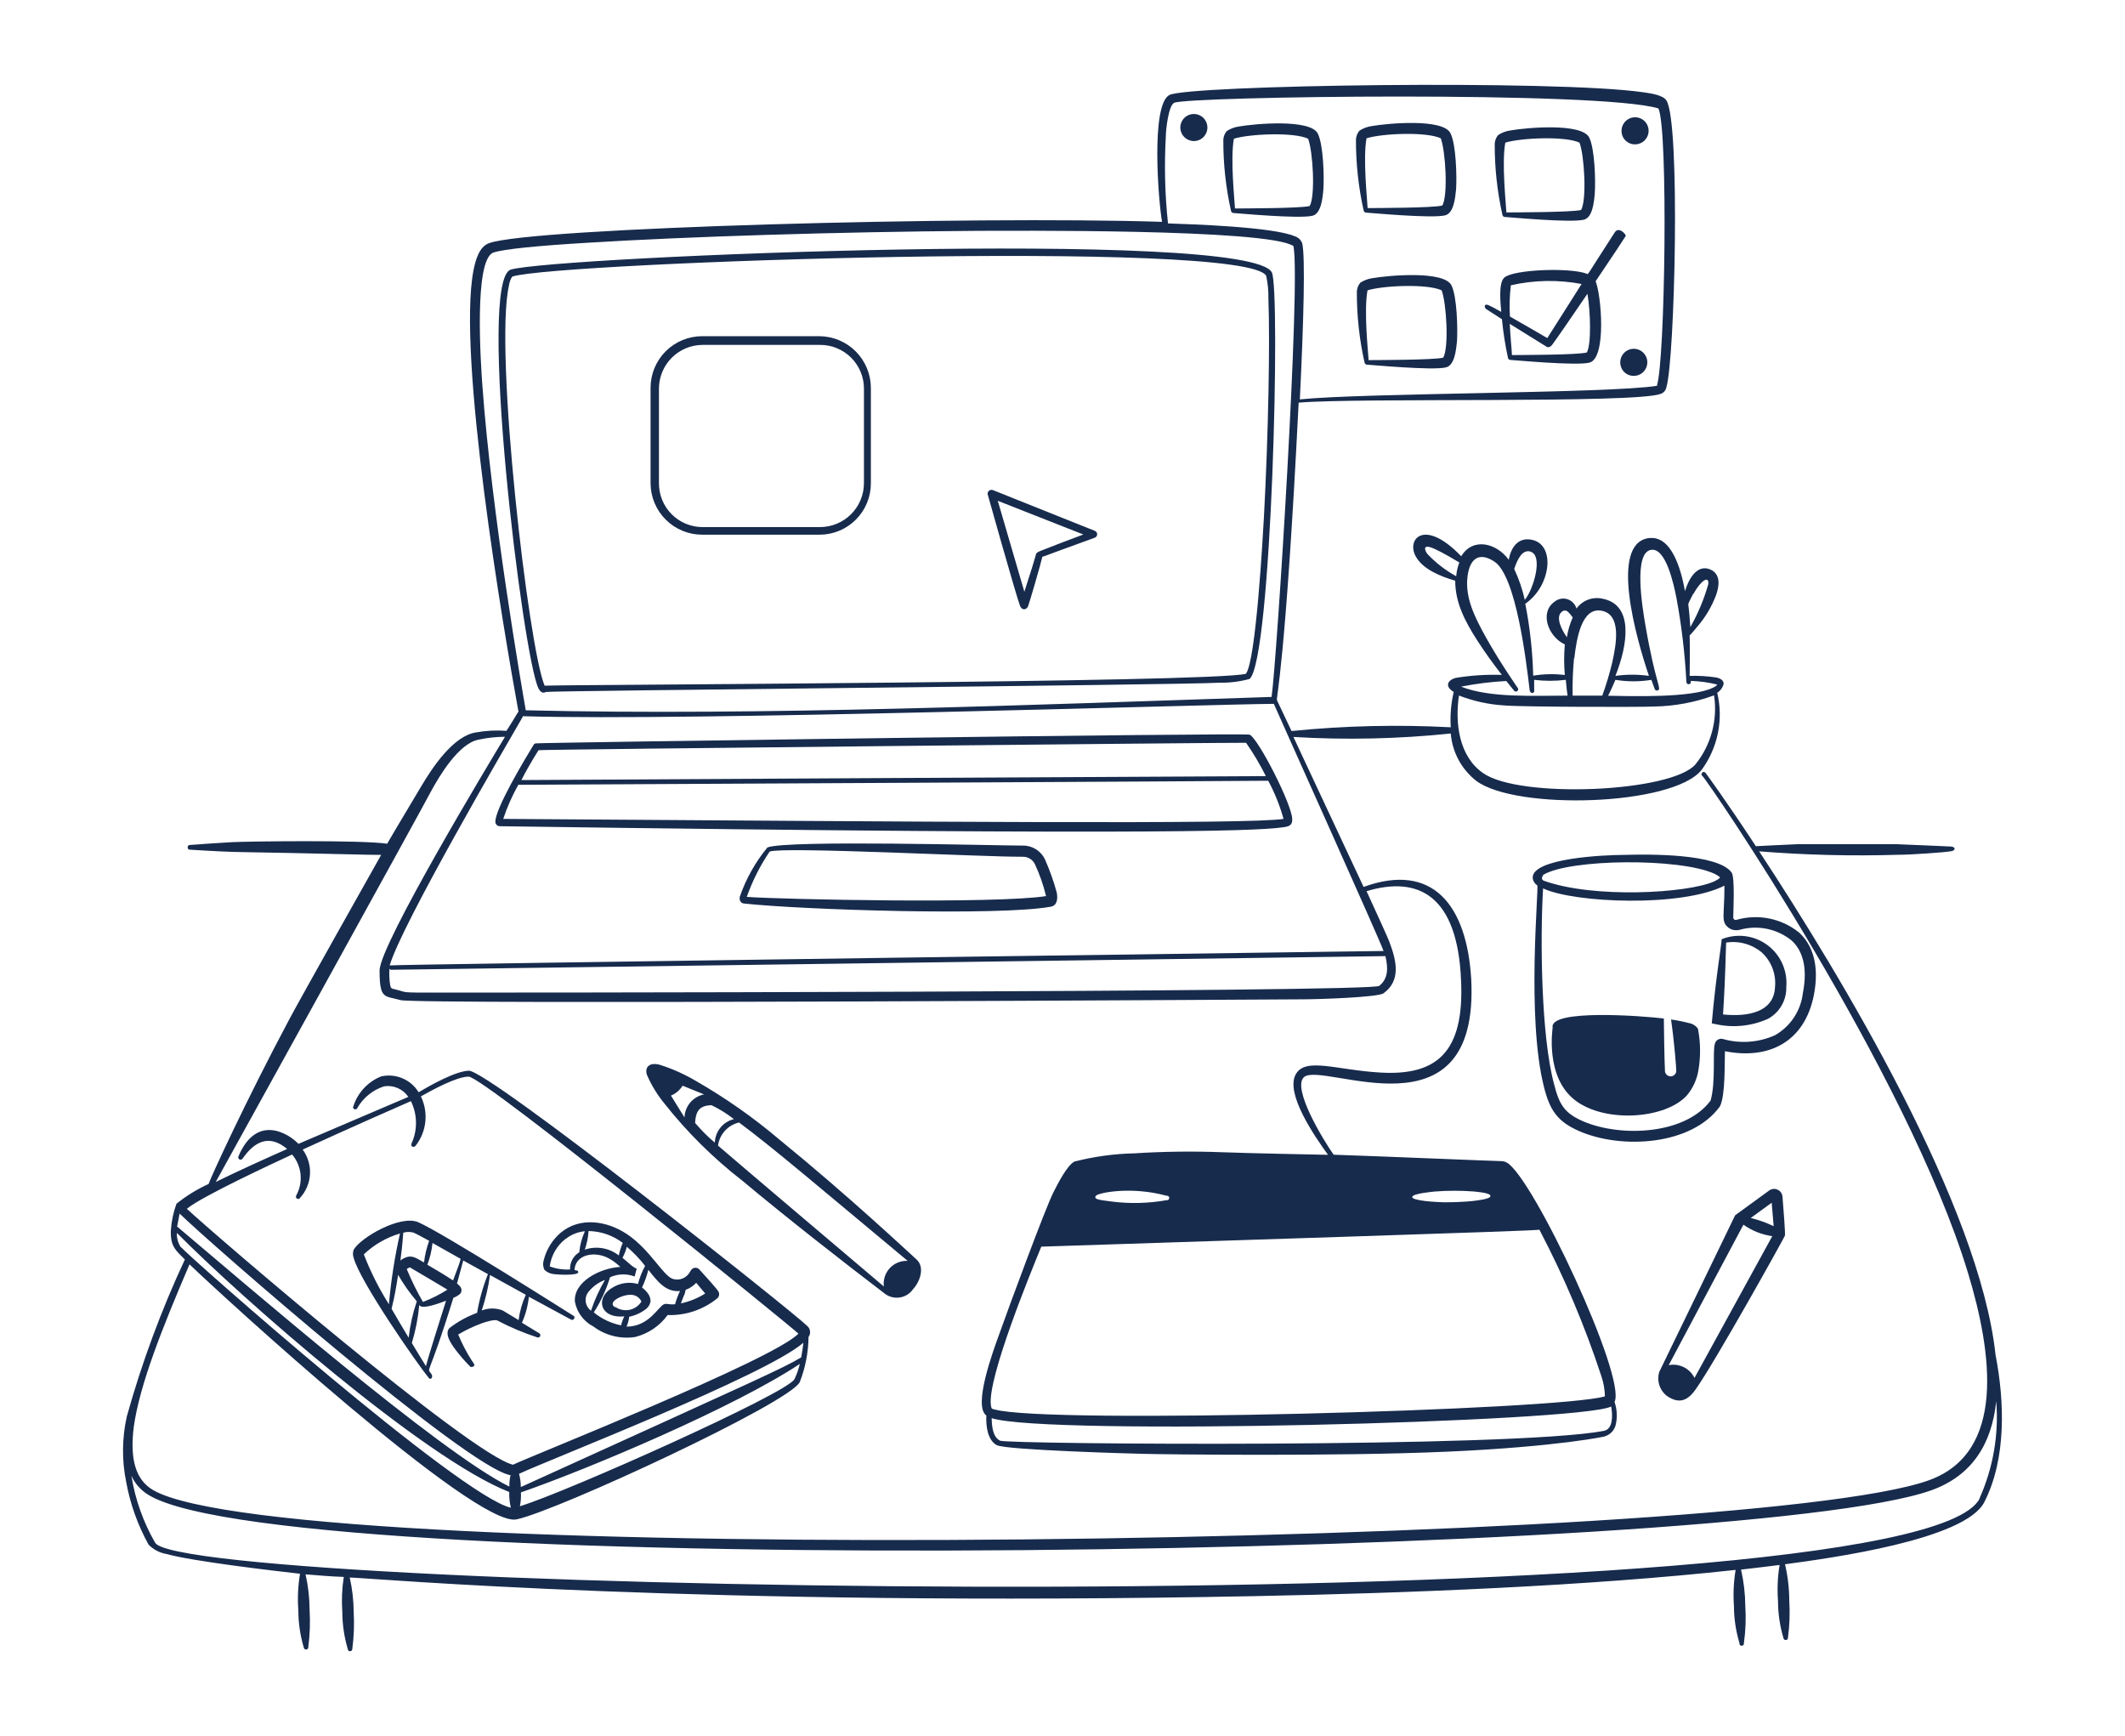 <svg width="273" height="223" viewBox="0 0 273 223" fill="none" xmlns="http://www.w3.org/2000/svg">
<rect width="273" height="223" fill="white"/>
<path d="M71.169 163.66C71.652 163.736 74.293 163.863 74.293 163.406C74.293 163.139 73.811 163.152 73.811 163.152C73.874 161.12 76.452 160.612 78.293 161.679C78.8 161.971 79.269 162.325 79.689 162.733C77.087 162.873 73.633 164.65 73.861 167.228C73.993 167.9 74.275 168.534 74.686 169.081C75.097 169.629 75.627 170.076 76.236 170.389C76.997 170.959 77.864 171.371 78.786 171.603C79.708 171.834 80.667 171.879 81.607 171.735C83.281 171.309 84.753 170.312 85.772 168.917C88.073 168.99 90.325 168.238 92.12 166.796C92.196 166.736 92.259 166.661 92.305 166.576C92.351 166.491 92.379 166.397 92.387 166.301C92.387 165.856 92.387 165.882 89.848 163.063C89.776 162.983 89.686 162.921 89.585 162.883C89.484 162.845 89.376 162.831 89.269 162.844C89.162 162.856 89.059 162.894 88.97 162.954C88.881 163.015 88.807 163.095 88.756 163.19C88.712 163.245 88.674 163.305 88.641 163.368C88.44 163.746 88.114 164.044 87.718 164.211C87.323 164.377 86.882 164.402 86.47 164.282C85.2 163.914 83.562 160.549 80.578 158.543C77.975 156.79 74.484 156.27 72.02 158.352C70.96 159.262 70.206 160.477 69.862 161.831C69.725 162.249 69.752 162.703 69.938 163.101C70.271 163.424 70.707 163.622 71.169 163.66ZM75.944 168.371C75.596 168.122 75.354 167.751 75.267 167.332C75.18 166.913 75.254 166.477 75.474 166.11C76.037 165.332 76.82 164.74 77.721 164.409C76.994 165.642 76.398 166.949 75.944 168.307V168.371ZM87.905 166.364C88.21 165.45 87.905 165.768 88.413 165.539C88.798 165.347 89.146 165.089 89.441 164.777L90.597 166.149C89.64 166.755 88.582 167.185 87.473 167.418C87.6 167.088 87.803 166.58 87.905 166.301V166.364ZM83.308 163.126C84.515 164.637 85.518 165.983 87.359 165.831C87.096 166.378 86.884 166.947 86.724 167.533C85.797 167.596 85.67 167.38 85.302 167.533C84.578 167.812 83.385 170.415 80.49 170.402C80.67 170 80.785 169.571 80.832 169.132C81.651 168.967 82.418 168.605 83.067 168.079C83.345 167.838 83.526 167.504 83.575 167.139C83.575 166.694 83.423 166.123 82.483 165.374C82.833 164.632 83.109 163.858 83.308 163.063V163.126ZM79.042 167.926C77.925 167.329 79.829 166.275 81.061 166.314C81.344 166.316 81.621 166.398 81.859 166.551C82.097 166.704 82.287 166.921 82.407 167.177C82.237 167.45 82.014 167.686 81.75 167.869C81.486 168.053 81.187 168.181 80.872 168.245C80.557 168.309 80.232 168.308 79.918 168.243C79.603 168.177 79.305 168.048 79.042 167.863V167.926ZM80.54 160.155C81.403 160.888 82.186 161.71 82.877 162.606C82.475 163.339 82.168 164.119 81.962 164.93C81.429 164.776 80.869 164.735 80.319 164.807C79.769 164.879 79.239 165.063 78.763 165.349C76.439 166.618 76.985 169.399 80.21 169.082C80.021 169.447 79.88 169.835 79.791 170.237C78.504 169.981 77.299 169.409 76.287 168.574C77.187 167.175 77.888 165.658 78.369 164.066C78.863 163.839 79.397 163.714 79.94 163.696C80.483 163.679 81.023 163.77 81.531 163.965L81.797 162.961L81.518 162.834C80.921 162.428 80.655 162.111 79.969 161.565C80.223 161.101 80.415 160.606 80.54 160.092V160.155ZM75.614 158.124C77.203 158.153 78.741 158.686 80.007 159.647C79.78 160.165 79.609 160.706 79.499 161.26C78.89 160.782 78.172 160.464 77.41 160.333C76.647 160.202 75.864 160.263 75.131 160.511C75.399 159.741 75.561 158.938 75.614 158.124ZM72.706 159.114C73.41 158.566 74.256 158.231 75.144 158.149C74.75 159.003 74.505 159.917 74.42 160.854C74.042 161.081 73.732 161.406 73.524 161.795C73.316 162.184 73.218 162.622 73.239 163.063C72.35 163.112 71.459 162.978 70.624 162.669C70.812 161.259 71.552 159.981 72.68 159.114H72.706ZM53.736 156.994C51.45 156.003 46.371 158.936 45.444 160.511C45.31 160.858 45.31 161.243 45.444 161.59C46.244 164.625 53.71 175.342 55.094 177.005C55.336 177.31 55.666 176.891 55.45 176.535C54.79 175.443 54.866 177.64 58.243 166.707C58.556 166.585 58.848 166.413 59.107 166.199C59.225 166.069 59.29 165.899 59.29 165.723C59.29 165.547 59.225 165.378 59.107 165.247C58.992 165.105 58.859 164.977 58.713 164.866L59.513 161.908L62.688 163.66C62.046 165.264 61.577 166.933 61.291 168.637C60.011 169.099 58.811 169.759 57.736 170.593C56.986 171.418 58.167 172.942 58.904 173.856C59.64 174.77 60.262 175.392 60.402 175.532C60.542 175.672 60.986 175.532 60.948 175.303C60.867 175.12 60.76 174.949 60.631 174.796C59.943 173.725 59.352 172.594 58.866 171.418C59.852 170.828 60.894 170.334 61.977 169.945C62.37 169.805 63.589 169.424 63.919 169.628C65.548 170.486 67.247 171.204 68.998 171.774C69.069 171.807 69.15 171.811 69.224 171.785C69.298 171.759 69.358 171.705 69.392 171.634C69.425 171.563 69.43 171.482 69.403 171.408C69.377 171.334 69.323 171.274 69.252 171.24L67.055 169.907C67.523 168.847 67.823 167.72 67.944 166.568L73.366 169.501C73.696 169.691 73.95 169.171 73.709 169.031C73.468 168.891 57.012 158.428 53.736 156.994ZM51.806 158.34C52.249 158.206 52.721 158.206 53.164 158.34C53.456 158.466 54.167 158.847 55.133 159.381C54.807 160.279 54.586 161.212 54.472 162.161C53.621 161.679 53.114 161.311 52.441 161.425C52.074 161.507 51.731 161.672 51.438 161.908C51.565 160.917 51.679 160.155 51.806 158.34ZM46.727 161.133C48.044 159.878 49.641 158.955 51.387 158.441C50.709 161.436 50.234 164.474 49.965 167.533C48.684 165.505 47.604 163.357 46.739 161.12L46.727 161.133ZM52.491 171.812C51.793 170.656 51.031 169.374 50.307 168.117C50.739 166.301 50.879 165.463 51.145 163.749C51.84 164.954 52.644 166.093 53.545 167.152C53.033 168.663 52.684 170.226 52.504 171.812H52.491ZM54.714 175.468C54.256 174.745 53.672 173.767 52.91 172.51C53.392 170.917 53.712 169.279 53.863 167.621C54.142 168.294 56.631 167.329 57.304 167.075C56.809 168.637 55.082 174.072 54.726 175.468H54.714ZM54.333 167.228C53.546 165.866 52.85 164.453 52.25 163L52.644 162.784C52.822 162.885 57.164 165.45 57.482 165.653C56.492 166.283 55.441 166.81 54.345 167.228H54.333ZM58.142 164.434C57.19 163.799 55.894 163.025 54.904 162.454C55.243 161.555 55.465 160.616 55.564 159.66L59.17 161.692C59.107 162.174 58.675 163.165 58.218 164.434H58.142ZM66.548 169.513L64.592 168.332C63.723 167.989 62.757 167.989 61.888 168.332C62.38 166.848 62.737 165.323 62.954 163.774L67.551 166.314C67.081 167.349 66.769 168.449 66.624 169.577L66.548 169.513Z" fill="#172B4D"/>
<path d="M256.369 174.034C254.312 154.886 236.586 125.441 225.997 109.353C231.91 109.826 237.844 109.974 243.773 109.797C245.462 109.797 249.881 109.493 250.731 109.327C251.227 109.226 251.303 108.756 250.554 108.731C249.804 108.705 244.471 108.451 243.748 108.439H230.834C228.854 108.515 225.755 108.693 225.578 108.693C221.768 102.89 219.115 99.258 219.089 99.246C219.06 99.216 219.025 99.193 218.986 99.178C218.947 99.163 218.906 99.157 218.864 99.159C218.823 99.162 218.782 99.173 218.745 99.192C218.709 99.212 218.676 99.239 218.651 99.272C218.625 99.304 218.607 99.342 218.597 99.383C218.588 99.423 218.587 99.465 218.594 99.506C218.602 99.547 218.619 99.585 218.643 99.619C218.667 99.653 218.698 99.682 218.734 99.703C219.318 100.173 244.979 137.668 252.826 163.495C255.937 173.742 257.779 186.605 247.747 190.16C223.927 198.667 37.362 201.435 19.725 191.43C17.275 190.046 16.703 187.163 17.186 183.278C17.935 177.881 20.843 170.58 24.347 162.403C28.296 166.212 61.056 196.293 66.363 195.163C71.671 194.033 101.523 180.167 102.754 177.513C103.47 175.67 103.848 173.713 103.872 171.736C104.022 171.529 104.092 171.275 104.069 171.02C104.045 170.765 103.93 170.528 103.745 170.352C101.777 168.396 62.732 137.44 60.218 137.529C58.465 137.605 55.291 139.408 53.78 140.297C53.29 139.495 52.561 138.868 51.695 138.503C50.829 138.139 49.871 138.055 48.955 138.265C48.092 138.614 47.319 139.154 46.694 139.844C46.069 140.535 45.609 141.358 45.349 142.252C45.363 142.321 45.401 142.382 45.455 142.427C45.509 142.471 45.577 142.495 45.647 142.495C45.717 142.495 45.785 142.471 45.84 142.427C45.894 142.382 45.931 142.321 45.946 142.252C46.709 140.961 47.92 139.994 49.349 139.535C49.943 139.444 50.55 139.523 51.101 139.763C51.652 140.004 52.123 140.396 52.459 140.894L38.34 146.925C37.59 146.154 36.654 145.59 35.623 145.287C33.21 144.652 31.585 146.239 30.62 148.563C30.599 148.63 30.601 148.702 30.627 148.767C30.652 148.832 30.7 148.887 30.761 148.921C30.822 148.955 30.893 148.967 30.962 148.955C31.032 148.943 31.094 148.908 31.14 148.855C32.766 146.506 34.645 145.706 36.892 147.585C34.175 148.791 30.378 150.506 27.712 151.826C27.902 151.521 55.304 101.899 55.304 101.772C56.51 99.538 58.935 95.538 61.437 95.017C62.567 94.771 63.721 94.643 64.878 94.636C63.113 97.557 48.79 121.301 48.764 124.653C48.764 128.463 49.425 127.866 51.456 128.463C53.488 129.059 167.169 128.361 167.372 128.361C169.34 128.361 177.035 128.107 177.746 127.587C179.955 125.961 179.46 123.536 178.495 120.984C178.267 120.374 177.111 117.848 175.562 114.47C182.228 112.464 187.244 115.016 187.701 125.898C188.158 135.307 184.45 138.176 177.352 137.77C171.651 137.44 167.715 135.764 166.471 137.986C165.074 140.462 168.934 146.023 170.61 148.334C170.369 148.334 159.741 148.118 157.062 148.004C153.286 147.858 149.506 147.905 145.736 148.144C143.139 148.201 140.557 148.555 138.041 149.198C137.088 149.668 135.857 152.118 135.336 153.147C134.308 155.166 129.622 167.838 128.327 171.495C127.565 173.602 124.988 180.586 126.715 181.818C126.651 183.176 126.867 184.992 128.061 185.627C129.254 186.262 145.659 186.719 146.916 186.744C149.138 186.808 171.6 187.1 185.936 186.465C200.271 185.83 206.531 184.459 206.163 184.497C206.527 184.39 206.854 184.183 207.108 183.901C207.361 183.618 207.531 183.271 207.598 182.897C207.794 181.958 207.732 180.985 207.42 180.078C209.02 176.967 196.919 151.14 193.567 149.325C193.369 149.213 193.147 149.152 192.92 149.147C192.247 149.147 177.187 148.512 171.334 148.322C170.064 146.531 165.937 139.789 167.524 138.354C169.937 136.246 190.088 146.811 189.009 125.783C188.45 116.273 184.069 110.699 175.181 113.924C174.407 112.248 167.905 98.357 166.166 94.662C172.905 95.065 179.666 94.916 186.38 94.217C186.477 95.403 186.818 96.555 187.381 97.602C187.945 98.648 188.72 99.567 189.656 100.3C194.735 104.109 214.95 103.537 218.619 98.877C219.648 97.471 220.358 95.858 220.703 94.151C221.047 92.443 221.016 90.681 220.613 88.986C220.951 88.771 221.213 88.456 221.362 88.085C221.565 87.691 221.362 87.196 220.486 87.018C219.356 86.849 218.213 86.781 217.07 86.815C217.07 85.774 217.134 83.831 217.07 81.621C217.184 81.545 218.01 80.555 218.099 80.441C219.111 79.258 219.91 77.909 220.46 76.454C220.88 75.273 221.045 73.914 219.94 73.254C218.238 72.327 217.045 74.028 216.473 75.933C215.94 73 214.708 68.695 211.763 69.127C206.76 69.889 210.214 82.015 211.839 86.815C210.411 86.614 208.962 86.614 207.534 86.815C209.122 82.828 209.934 77.672 205.858 76.898C205.24 76.761 204.596 76.809 204.005 77.034C203.413 77.26 202.901 77.654 202.532 78.168C202.45 77.88 202.297 77.618 202.086 77.406C201.876 77.194 201.615 77.039 201.328 76.955C201.042 76.872 200.738 76.862 200.447 76.927C200.155 76.993 199.885 77.131 199.662 77.33C197.795 78.676 198.862 81.761 201.033 82.777C200.919 84.082 200.919 85.395 201.033 86.701C199.681 86.537 198.313 86.567 196.97 86.789C196.895 83.689 196.555 80.601 195.954 77.558C196.726 77.009 197.375 76.306 197.86 75.493C198.345 74.68 198.656 73.775 198.773 72.835C198.951 71.146 198.354 69.737 196.945 69.368C195.18 68.911 194.139 70.143 193.834 71.908C192.272 69.749 189.212 68.975 187.726 71.451C182.965 66.499 180.666 69.267 181.873 71.451C182.774 73.127 185.123 74.066 186.952 74.587C186.952 77.431 188.221 79.831 189.796 82.282C190.85 83.932 192.031 85.52 192.945 86.688C190.969 86.624 188.992 86.752 187.041 87.069C185.847 87.386 185.657 88.25 186.761 88.872C186.412 90.36 186.284 91.892 186.38 93.418C179.559 93.055 172.721 93.216 165.925 93.9C165.493 92.973 164.21 90.269 164.058 89.951C163.906 89.634 165.125 85.951 166.839 51.719C174.711 51.059 210.112 51.846 213.363 50.589C213.549 50.522 213.714 50.407 213.841 50.255C213.968 50.103 214.053 49.92 214.086 49.725C215.166 46.183 215.902 15.734 214.086 12.902C213.642 12.204 212.055 11.988 211.179 11.861C199.865 10.211 152.656 10.922 150.23 12.204C147.805 13.486 148.834 26.006 149.291 28.495C124.772 27.708 68.154 29.244 62.821 31.238C61.551 31.695 61.081 33.434 60.827 34.742C58.719 45.624 64.636 80.644 66.617 91.462C66.49 91.462 66.617 91.462 65.068 93.875C63.757 93.777 62.439 93.846 61.145 94.078C58.249 94.522 55.583 98.522 54.11 101.011C54.047 101.138 50.301 107.359 49.742 108.375C46.555 107.88 31.737 108.07 29.858 108.172C27.979 108.274 26.049 108.413 24.347 108.54C24.042 108.54 24.017 109.124 24.347 109.137C27.902 109.353 29.21 109.429 31.966 109.467C38.708 109.569 48.65 109.848 48.968 109.81C48.307 110.965 38.53 128.361 37.222 130.824C31.534 141.49 27.064 151.255 26.798 152.08C25.322 152.751 23.935 153.604 22.671 154.62C22.263 155.738 22.02 156.91 21.947 158.099C21.884 160.143 22.62 160.638 23.75 161.781C20.718 168.278 18.225 175.014 16.297 181.919C15.667 184.713 15.641 187.609 16.221 190.414C16.739 193.218 17.708 195.919 19.09 198.413C19.711 199.044 20.516 199.462 21.389 199.607C24.728 200.547 35.077 201.753 38.543 202.146C38.282 203.698 38.209 205.275 38.327 206.844C38.331 208.461 38.566 210.069 39.026 211.619C39.03 211.657 39.041 211.694 39.06 211.728C39.078 211.762 39.103 211.792 39.133 211.816C39.163 211.84 39.198 211.858 39.235 211.869C39.272 211.88 39.311 211.883 39.349 211.879C39.388 211.875 39.425 211.863 39.459 211.845C39.492 211.826 39.522 211.801 39.547 211.771C39.571 211.741 39.589 211.706 39.599 211.669C39.61 211.632 39.614 211.594 39.61 211.555C39.813 209.972 39.868 208.374 39.775 206.781C39.766 205.247 39.592 203.719 39.254 202.223C41.006 202.375 42.695 202.502 44.168 202.553C43.934 204.035 43.87 205.538 43.977 207.035C43.982 208.652 44.217 210.259 44.676 211.809C44.676 211.887 44.707 211.961 44.761 212.016C44.816 212.071 44.891 212.101 44.968 212.101C45.045 212.101 45.12 212.071 45.174 212.016C45.229 211.961 45.26 211.887 45.26 211.809C45.47 210.227 45.529 208.628 45.438 207.035C45.429 205.552 45.259 204.075 44.93 202.629C47.761 202.692 89.435 206.438 161.404 205.016C180.692 204.635 203.878 203.746 222.975 201.651C222.722 203.182 222.65 204.738 222.759 206.286C222.765 207.899 223.004 209.503 223.47 211.047C223.461 211.09 223.461 211.134 223.472 211.176C223.482 211.219 223.501 211.258 223.529 211.292C223.556 211.326 223.591 211.353 223.63 211.372C223.669 211.39 223.712 211.4 223.755 211.4C223.799 211.4 223.842 211.39 223.881 211.372C223.92 211.353 223.955 211.326 223.982 211.292C224.01 211.258 224.029 211.219 224.039 211.176C224.05 211.134 224.05 211.09 224.041 211.047C224.263 209.466 224.323 207.866 224.219 206.273C224.205 204.705 224.022 203.142 223.673 201.613C225.082 201.461 228.346 201.054 228.625 201.016C228.375 202.539 228.307 204.087 228.422 205.626C228.423 207.242 228.658 208.85 229.12 210.4C229.129 210.477 229.167 210.548 229.228 210.597C229.289 210.646 229.367 210.669 229.444 210.66C229.521 210.652 229.592 210.613 229.641 210.552C229.69 210.491 229.713 210.414 229.704 210.336C229.913 208.758 229.969 207.164 229.869 205.575C229.861 204.01 229.678 202.451 229.323 200.927C235.05 200.153 252.56 197.791 254.947 192.903C257.766 187.328 257.537 180.078 256.369 174.034ZM140.822 153.591C140.961 153.248 145.215 152.321 149.862 153.591C149.905 153.582 149.949 153.583 149.991 153.593C150.033 153.603 150.073 153.622 150.107 153.65C150.14 153.677 150.168 153.712 150.186 153.751C150.205 153.79 150.215 153.833 150.215 153.877C150.215 153.92 150.205 153.963 150.186 154.002C150.168 154.042 150.14 154.076 150.107 154.104C150.073 154.131 150.033 154.151 149.991 154.161C149.949 154.171 149.905 154.171 149.862 154.162C147.548 154.574 145.185 154.633 142.853 154.34C141.761 154.162 140.377 154.15 140.783 153.591H140.822ZM206.1 183.786C194.354 186.021 129.47 185.513 128.492 185.056C127.515 184.598 127.426 183.126 127.4 182.161C134.435 184.446 203.166 182.681 206.988 180.662C207.192 181.78 207.242 183.57 206.061 183.786H206.1ZM181.454 153.731C181.454 153.299 184.247 153.058 184.374 153.045C186.035 152.917 187.703 152.917 189.364 153.045C190.291 153.147 191.574 153.274 191.472 153.667C191.37 154.061 189.453 154.226 189.123 154.277C187.882 154.391 186.636 154.442 185.39 154.429C184.552 154.404 181.365 154.251 181.416 153.731H181.454ZM197.77 157.959C200.947 164.012 203.614 170.319 205.744 176.815C206.015 177.635 206.165 178.491 206.188 179.354C200.462 181.132 134.46 182.96 127.781 181.043C127.464 180.954 127.375 181.043 127.299 180.51C126.816 177.056 132.467 163.33 133.774 160.13C157.798 159.33 197.516 158.099 197.732 157.959H197.77ZM187.079 74.016C185.69 73.253 184.43 72.276 183.346 71.121C182.85 70.371 182.965 69.851 184.425 70.562C185.339 70.981 186.622 71.73 187.485 72.251C187.263 72.816 187.126 73.41 187.079 74.016ZM217.553 76.288C218.569 74.46 219.572 73.939 219.47 75.019C218.924 76.95 218.149 78.809 217.159 80.555C217.083 79.285 216.994 78.434 216.892 77.596C216.943 77.419 217.197 76.885 217.515 76.288H217.553ZM212.156 87.335C212.41 88.059 212.575 88.491 212.588 88.516C212.602 88.552 212.623 88.585 212.65 88.613C212.677 88.641 212.709 88.663 212.744 88.678C212.779 88.694 212.818 88.702 212.856 88.702C212.895 88.703 212.933 88.696 212.969 88.681C213.528 88.465 212.702 87.945 211.382 80.288C210.988 78.003 209.82 70.956 212.131 70.625C214.01 70.346 215.026 75.006 215.381 76.847C216.04 80.396 216.464 83.985 216.651 87.589C216.65 87.66 216.675 87.728 216.72 87.782C216.766 87.835 216.829 87.871 216.898 87.882C216.968 87.892 217.039 87.878 217.098 87.841C217.158 87.803 217.202 87.746 217.223 87.678C217.227 87.606 217.227 87.534 217.223 87.462C218.371 87.496 219.511 87.654 220.626 87.932C220.484 88.098 220.306 88.228 220.105 88.313C217.438 89.684 209.376 89.418 206.595 89.367C206.976 88.605 207.242 88.021 207.534 87.323C209.052 87.572 210.599 87.576 212.118 87.335H212.156ZM202.252 84.555C202.544 82.015 203.192 77.965 205.757 78.447C208.322 78.93 207.674 82.65 207.115 85.139C206.771 86.566 206.347 87.974 205.846 89.354H202.036C202.006 87.752 202.065 86.15 202.214 84.555H202.252ZM200.64 78.587C200.699 78.531 200.769 78.487 200.846 78.46C200.922 78.432 201.004 78.421 201.085 78.427C201.167 78.433 201.246 78.456 201.318 78.494C201.39 78.533 201.453 78.586 201.503 78.65C201.705 78.853 201.888 79.074 202.049 79.311C201.688 80.12 201.436 80.974 201.3 81.85C200.64 80.936 199.789 79.272 200.64 78.587ZM196.64 70.867C198.291 71.387 196.995 75.73 195.891 77.05C195.585 75.684 195.13 74.355 194.532 73.089C194.9 71.971 195.523 70.511 196.64 70.854V70.867ZM193.516 87.475C194.139 88.262 194.545 88.745 194.545 88.745C194.595 88.795 194.662 88.824 194.733 88.829C194.804 88.833 194.873 88.811 194.929 88.767C194.985 88.724 195.023 88.662 195.037 88.592C195.05 88.522 195.038 88.45 195.002 88.389C195.002 88.389 192.754 85.189 190.901 81.875C189.504 79.336 188.171 76.796 188.539 73.99C188.831 71.781 189.999 70.841 191.967 72.124C194.811 73.952 196.107 85.228 196.513 88.63C196.517 88.72 196.548 88.805 196.603 88.876C196.657 88.946 196.732 88.998 196.818 89.024C197.16 89.024 197.11 88.656 197.097 88.478C197.084 88.3 197.097 87.412 197.097 87.323C198.446 87.493 199.811 87.493 201.16 87.323C201.236 88.25 201.325 88.973 201.389 89.354C196.881 89.354 191.434 89.659 187.701 88.199C189.62 87.819 191.563 87.577 193.516 87.475ZM187.434 89.342C189.291 90.061 191.249 90.49 193.237 90.611C195.484 90.814 210.785 90.84 212.525 90.751C215.148 90.708 217.745 90.223 220.207 89.316C220.443 90.875 220.354 92.467 219.945 93.99C219.537 95.513 218.817 96.935 217.832 98.166C214.747 101.785 195.23 102.61 190.545 99.309C187.46 97.189 186.901 92.948 187.434 89.329V89.342ZM177.2 126.622C177.467 127.472 56.396 127.51 56.269 127.498C51.19 127.498 52.459 127.498 50.758 127.079C50.301 126.977 50.212 126.977 50.123 126.533C50.015 125.836 49.986 125.129 50.034 124.425C50.061 124.477 50.104 124.519 50.157 124.544C50.209 124.569 50.269 124.576 50.326 124.565C50.326 124.565 177.162 122.838 177.987 122.812C178.33 124.298 178.381 125.682 177.2 126.622ZM212.918 49.56C212.918 49.56 212.994 49.433 213.02 49.471C213.045 49.509 212.918 49.547 212.855 49.56H212.918ZM149.773 17.537C149.773 16.712 150.103 13.588 150.84 13.207C152.516 12.369 205.782 11.658 213.058 13.931C214.328 16.597 213.921 46.551 212.855 49.56C206.607 50.538 175.168 50.462 166.991 51.3C167.486 41.307 167.702 32.888 167.296 31.25C167.218 31.037 167.091 30.844 166.926 30.688C166.76 30.531 166.561 30.415 166.344 30.349C163.563 29.143 153.1 28.8 150.053 28.698C149.657 24.991 149.564 21.259 149.773 17.537ZM61.97 49.509C61.779 46.843 60.84 33.384 63.379 32.444C64.649 32 69.119 31.555 75.607 31.174C88.038 30.4 107.63 29.777 125.458 29.651C129.419 29.651 162.89 29.358 166.166 31.606C167.131 35.999 164.045 84.808 163.36 89.519C133.355 90.497 97.802 91.97 67.544 91.234C67.036 88.326 63.151 65.889 61.97 49.509ZM67.15 92.084C67.153 92.055 67.153 92.025 67.15 91.995C88.546 92.656 155.5 90.459 163.652 90.408C164.553 92.503 177.213 120.59 177.746 122.152C177.606 122.152 50.225 123.879 50.06 124.006C51.66 118.647 64.89 95.995 67.15 92.084ZM102.056 177.158C101.116 178.986 72.648 191.709 66.795 193.474C66.909 192.889 66.951 192.292 66.922 191.696C75.569 188.7 94.336 180.789 102.754 175.19C102.594 175.873 102.36 176.537 102.056 177.17V177.158ZM102.932 174.352C100.393 175.85 97.967 176.891 66.909 191.011C66.91 190.436 66.834 189.863 66.681 189.309C70.744 187.405 98.297 176.726 103.211 172.472C103.148 173.018 103.059 173.679 102.932 174.364V174.352ZM37.527 148.296C38.138 149.015 38.516 149.903 38.611 150.842C38.706 151.78 38.514 152.726 38.06 153.553C37.857 153.87 38.34 154.201 38.543 153.87C39.309 153.035 39.763 151.959 39.825 150.827C39.888 149.695 39.556 148.576 38.886 147.661C45.057 144.83 51.126 142.163 52.79 141.44C53.206 142.285 53.428 143.212 53.442 144.155C53.455 145.097 53.258 146.03 52.866 146.887C52.713 147.293 53.17 147.445 53.386 147.179C54.085 146.291 54.519 145.226 54.641 144.103C54.762 142.98 54.565 141.846 54.072 140.83C55.443 140.055 58.643 138.291 60.205 138.291C62.16 138.291 101.84 170.568 102.577 171.304C99.263 174.72 68.496 186.897 65.906 188.141C60.446 186.871 27.128 158.213 24.004 155.267C25.947 153.655 35.343 149.312 37.527 148.296ZM23.039 155.851C27.001 159.724 60.053 188.573 65.589 189.487C65.478 189.966 65.426 190.456 65.436 190.947C56.548 186.605 31.153 164.613 22.747 157.54C22.785 157.54 22.976 156.296 23.077 155.851H23.039ZM23.23 160.206C22.872 159.661 22.694 159.017 22.722 158.365C31.026 166.746 54.466 187.354 65.424 191.646C65.401 192.325 65.469 193.004 65.627 193.664C59.113 192.204 24.093 161.248 23.268 160.206H23.23ZM254.325 192.484C246.122 208.762 23.535 204.508 19.928 198.159C18.4 195.502 17.367 192.59 16.881 189.563C17.371 190.636 18.189 191.525 19.217 192.103C37.908 202.984 223.863 200.14 248.141 191.417C253.284 189.563 255.874 185.563 256.458 179.989C256.803 184.269 256.06 188.567 254.299 192.484H254.325Z" fill="#172B4D"/>
<path d="M64.193 106.126C153.977 107.396 162.548 106.622 165.062 106.228C165.659 106.139 166.04 105.936 166.014 105.238C166.014 103.396 161.697 94.953 160.554 94.368C160.047 94.102 69.132 95.384 68.815 95.486C68.756 95.5 68.7 95.527 68.652 95.564C68.604 95.601 68.564 95.648 68.535 95.702C67.672 97.111 63.456 104.069 63.647 105.644C63.667 105.775 63.733 105.895 63.833 105.983C63.933 106.071 64.06 106.122 64.193 106.126ZM69.183 96.362C70.097 96.248 159.539 95.359 160.085 95.41C161.033 96.773 161.881 98.203 162.624 99.689C160.542 99.689 67.469 100.184 66.986 100.197C67.545 99.079 68.281 97.809 69.183 96.362ZM66.644 100.806C67.139 100.806 161.316 100.324 162.929 100.285C163.764 101.841 164.425 103.485 164.897 105.187C160.377 105.91 119.186 105.555 64.65 105.187C65.159 103.649 65.819 102.165 66.618 100.755L66.644 100.806ZM134.271 110.443C134.017 109.883 133.603 109.41 133.081 109.084C132.559 108.759 131.952 108.596 131.337 108.615C128.112 108.615 101.028 107.866 98.591 108.856C97.034 110.742 95.83 112.893 95.035 115.205C94.959 115.764 95.238 116.018 95.581 116.056C103.2 116.881 128.455 117.668 135.007 116.462C135.82 116.31 135.921 115.446 135.756 114.621C135.363 113.194 134.867 111.798 134.271 110.443ZM95.937 115.205C96.666 113.145 97.656 111.186 98.882 109.377C100.813 108.742 125.916 110.063 131.376 110.05C131.701 110.038 132.022 110.121 132.301 110.287C132.581 110.454 132.806 110.698 132.95 110.989C133.567 112.308 134.048 113.687 134.385 115.103C127.947 116.107 100.609 115.535 95.937 115.205ZM222.455 112.069C220.665 109.605 211.687 109.72 208.678 109.809C206.139 109.809 196.907 110.228 196.907 112.716C196.918 112.918 196.977 113.114 197.078 113.289C197.18 113.463 197.321 113.611 197.492 113.719C197.733 113.91 196.069 130.645 198.355 139.622C199.104 142.594 200.069 144.067 202.901 145.298C208.335 147.66 217.35 147.139 220.969 142.098C221.693 140.626 221.541 136.334 221.604 135.026C227.229 136.143 231.838 133.858 233.032 127.801C233.781 123.903 232.816 121.351 231.153 119.802C230.041 118.897 228.728 118.274 227.324 117.987C225.92 117.699 224.467 117.756 223.09 118.151C223.042 118.167 222.99 118.172 222.94 118.164C222.89 118.156 222.842 118.137 222.801 118.107C222.76 118.077 222.727 118.038 222.704 117.992C222.682 117.947 222.67 117.897 222.671 117.846C222.671 117.173 222.912 112.615 222.455 112.069ZM198.33 112.335C201.758 110.329 215.725 110.177 220.233 112.221C220.385 112.297 220.957 112.589 220.957 112.716C220.957 112.843 220.372 113.148 220.233 113.212C216.83 114.748 204.678 115.446 198.291 113.11C197.847 112.869 198.291 112.386 198.291 112.335H198.33ZM223.445 119.446C224.599 119.113 225.817 119.066 226.993 119.307C228.17 119.548 229.27 120.07 230.2 120.83C231.572 122.1 232.257 124.284 231.622 127.522C231.496 128.647 231.106 129.727 230.484 130.674C229.862 131.62 229.025 132.407 228.042 132.969C225.959 133.906 223.615 134.086 221.414 133.477C221.306 133.438 221.19 133.421 221.076 133.428C220.961 133.435 220.849 133.466 220.746 133.519C220.644 133.571 220.553 133.644 220.48 133.733C220.407 133.822 220.353 133.925 220.322 134.036C219.979 135.001 220.461 138.899 219.763 141.362C216.551 145.717 208.335 146.111 203.472 144.067C201.009 143.013 200.323 141.921 199.663 139.292C197.961 133.058 197.86 120.36 198.241 114.113C202.24 116.005 216.093 116.551 221.541 113.758C221.541 117.694 221.058 118.354 222.049 119.154C222.24 119.299 222.461 119.4 222.696 119.45C222.93 119.5 223.173 119.499 223.407 119.446H223.445ZM100.101 146.352C96.767 143.524 93.18 141.008 89.385 138.835C87.923 137.973 86.368 137.278 84.75 136.765C83.391 136.41 82.82 137.108 83.1 138.035C83.672 139.366 84.428 140.61 85.347 141.73C88.269 145.429 91.628 148.758 95.353 151.647C101.016 156.383 108.355 162.122 113.713 166.198C113.986 166.398 114.296 166.541 114.625 166.619C114.954 166.697 115.296 166.709 115.629 166.653C115.963 166.597 116.282 166.476 116.568 166.295C116.853 166.115 117.1 165.879 117.294 165.602C118.234 164.573 118.818 162.77 117.764 161.792C116.545 160.7 109.091 153.679 100.101 146.352ZM87.937 143.533L86.198 140.727C86.817 140.47 87.341 140.026 87.696 139.457L90.451 140.575C89.76 140.712 89.135 141.079 88.679 141.616C88.222 142.153 87.961 142.829 87.937 143.533ZM91.835 146.771C90.918 145.999 90.068 145.149 89.296 144.232C89.385 142.695 89.867 142.01 91.404 141.959C92.427 142.448 93.394 143.048 94.286 143.749C93.603 143.915 92.994 144.301 92.551 144.847C92.109 145.393 91.857 146.069 91.835 146.771ZM113.548 165.246C112.139 164.065 93.397 148.168 92.242 147.152C92.339 146.441 92.649 145.777 93.132 145.246C93.615 144.715 94.248 144.344 94.946 144.181C99.327 147.431 105.625 152.815 116.608 161.957C116.181 161.936 115.754 162.008 115.357 162.169C114.96 162.329 114.604 162.575 114.312 162.889C114.02 163.202 113.801 163.575 113.669 163.983C113.537 164.39 113.496 164.821 113.548 165.246ZM214.163 179.315C215.751 180.394 216.855 179.899 217.884 178.401C220.423 174.795 229.312 158.834 229.312 158.707C229.312 158.58 229.413 158.821 228.994 153.691C228.976 153.498 228.906 153.314 228.792 153.157C228.678 153.001 228.524 152.878 228.346 152.801C228.169 152.724 227.973 152.697 227.781 152.722C227.589 152.747 227.407 152.823 227.255 152.942L222.912 156.104C222.912 156.104 213.275 176.026 213.173 176.204C212.999 176.761 213 177.359 213.177 177.916C213.355 178.472 213.699 178.961 214.163 179.315ZM227.61 154.491C227.686 155.418 227.788 156.65 227.864 157.501C226.921 157.049 225.934 156.696 224.918 156.447L227.61 154.491ZM223.979 157.31C225.079 158.09 226.35 158.595 227.686 158.783C227.496 159.113 217.795 176.813 217.693 176.991C217.398 176.391 216.914 175.906 216.314 175.609C215.715 175.313 215.035 175.223 214.379 175.353C215.37 173.512 223.623 157.945 223.979 157.31Z" fill="#172B4D"/>
<path d="M218.135 132.133C217.998 131.941 217.824 131.778 217.624 131.654C217.423 131.53 217.2 131.447 216.967 131.41C216.215 131.209 215.452 131.056 214.681 130.952C215.113 133.974 215.367 137.301 215.354 137.593C215.335 137.787 215.24 137.964 215.09 138.088C214.94 138.212 214.748 138.271 214.554 138.254C214.36 138.231 214.182 138.134 214.059 137.982C213.935 137.83 213.876 137.636 213.894 137.441C213.894 137.225 213.818 136.349 213.754 130.825C211.215 130.508 198.987 129.556 199.47 131.994C199.47 132.121 198.466 138.342 202.352 141.326C206.237 144.31 214.008 143.726 216.726 140.691C217.497 139.768 218.005 138.654 218.198 137.466C218.498 135.699 218.477 133.893 218.135 132.133ZM221.182 120.642C221.182 121.213 220.421 125.581 219.913 131.448L220.522 131.575C222.756 132.049 225.083 131.795 227.163 130.851C227.888 130.448 228.488 129.854 228.898 129.133C229.308 128.411 229.512 127.591 229.487 126.762C229.573 125.732 229.393 124.696 228.966 123.754C228.538 122.812 227.877 121.996 227.044 121.382C226.212 120.769 225.236 120.378 224.21 120.249C223.184 120.119 222.141 120.255 221.182 120.642ZM221.754 121.074C222.564 120.945 223.393 120.992 224.183 121.211C224.974 121.43 225.709 121.816 226.338 122.343C226.941 122.897 227.409 123.583 227.704 124.347C227.999 125.112 228.114 125.934 228.039 126.75C227.925 130.013 224.573 130.635 221.36 130.305C221.513 127.994 221.639 125.34 221.754 121.074ZM208.155 46.539C208.151 46.765 208.193 46.99 208.277 47.2C208.36 47.41 208.485 47.602 208.643 47.763C208.801 47.925 208.99 48.054 209.198 48.142C209.406 48.231 209.63 48.277 209.856 48.279C210.202 48.286 210.542 48.191 210.833 48.004C211.124 47.818 211.353 47.549 211.49 47.232C211.628 46.915 211.668 46.564 211.605 46.224C211.542 45.884 211.38 45.57 211.138 45.323C210.896 45.076 210.586 44.907 210.248 44.836C209.909 44.766 209.558 44.798 209.238 44.929C208.918 45.059 208.644 45.282 208.451 45.569C208.258 45.856 208.155 46.194 208.155 46.539ZM69.18 88.428C69.472 89 69.853 89.063 70.094 88.885C70.336 88.708 150.749 88.009 156.73 87.692C158.016 87.712 159.298 87.549 160.539 87.209C163.396 84.67 164.513 37.194 163.396 34.997C160.539 29.296 71.123 32.966 65.625 34.629C61.244 35.95 67.161 84.378 69.18 88.428ZM65.384 36.686C65.384 36.457 65.663 35.569 65.879 35.505C71.961 33.677 160.272 30.667 162.672 35.442C162.877 36.397 162.971 37.373 162.951 38.349C163.167 43.886 162.951 55.745 162.38 66.373C162.266 68.404 161.364 85.051 160.044 86.562C154.774 87.679 73.574 87.933 69.968 88.073C67.91 83.299 63.466 45.066 65.384 36.686ZM210.021 18.541C210.366 18.549 210.706 18.453 210.997 18.268C211.287 18.082 211.516 17.813 211.654 17.497C211.792 17.181 211.833 16.83 211.771 16.491C211.709 16.151 211.548 15.838 211.307 15.59C211.067 15.343 210.758 15.172 210.421 15.101C210.083 15.029 209.732 15.059 209.411 15.188C209.091 15.316 208.816 15.537 208.622 15.822C208.428 16.107 208.322 16.444 208.32 16.789C208.315 17.016 208.355 17.242 208.438 17.454C208.521 17.665 208.645 17.858 208.804 18.021C208.962 18.184 209.151 18.314 209.36 18.404C209.569 18.493 209.794 18.54 210.021 18.541Z" fill="#172B4D"/>
<path d="M90.232 68.681H105.316C107.062 68.674 108.734 67.975 109.964 66.737C111.195 65.5 111.884 63.824 111.881 62.078V49.838C111.881 48.089 111.192 46.41 109.964 45.164C108.735 43.919 107.066 43.208 105.316 43.184H90.232C89.357 43.181 88.49 43.351 87.681 43.684C86.873 44.017 86.138 44.507 85.519 45.126C84.901 45.744 84.411 46.479 84.078 47.288C83.745 48.097 83.575 48.963 83.578 49.838V62.078C83.582 62.949 83.756 63.81 84.092 64.613C84.429 65.416 84.92 66.145 85.537 66.758C86.155 67.371 86.888 67.856 87.693 68.186C88.499 68.516 89.361 68.684 90.232 68.681ZM84.657 49.838C84.681 48.37 85.276 46.97 86.318 45.936C87.359 44.901 88.764 44.315 90.232 44.302H105.316C106.058 44.294 106.793 44.432 107.481 44.709C108.168 44.987 108.794 45.398 109.321 45.919C109.849 46.439 110.269 47.059 110.555 47.743C110.842 48.426 110.991 49.16 110.992 49.901V62.078C110.989 62.82 110.839 63.554 110.552 64.239C110.265 64.923 109.846 65.544 109.319 66.066C108.792 66.589 108.167 67.002 107.481 67.283C106.794 67.564 106.058 67.707 105.316 67.703H90.232C89.496 67.7 88.769 67.552 88.091 67.267C87.413 66.983 86.797 66.568 86.28 66.045C85.762 65.523 85.352 64.904 85.074 64.223C84.796 63.543 84.654 62.814 84.657 62.078V49.838ZM131.016 77.747C131.27 78.496 131.905 78.331 132.083 77.861C132.324 77.189 133.733 72.351 133.911 71.513C134.889 71.208 132.134 72.16 140.654 69.062C140.742 69.028 140.818 68.968 140.871 68.889C140.925 68.811 140.954 68.719 140.954 68.624C140.954 68.529 140.925 68.437 140.871 68.359C140.818 68.28 140.742 68.22 140.654 68.186L127.601 62.967C127.52 62.929 127.432 62.913 127.343 62.92C127.255 62.927 127.17 62.957 127.097 63.007C127.023 63.057 126.965 63.126 126.926 63.206C126.887 63.285 126.87 63.374 126.877 63.462C126.877 63.462 130.318 75.728 131.016 77.747ZM128.185 64.326L139.181 68.656C137.708 69.202 135.219 70.141 134.025 70.624C133.492 70.827 133.276 70.916 133.149 71.081C133.022 71.246 133.467 70.256 131.6 76.008L128.185 64.326ZM158.151 27.097C158.166 27.173 158.207 27.241 158.267 27.29C158.328 27.339 158.403 27.365 158.481 27.363C158.748 27.363 166.963 28.151 168.639 27.706C169.718 27.414 169.909 25.509 170.01 24.392C170.137 22.703 170.01 18.564 169.299 17.155C168.334 15.25 161.211 15.885 159.141 16.253C158.592 16.33 158.067 16.53 157.605 16.837C157.336 17.149 157.179 17.543 157.16 17.954C157.148 21.029 157.48 24.096 158.151 27.097ZM158.519 17.815C160.525 17.193 166.239 16.951 168.055 17.815C168.677 19.465 169.007 25.141 168.258 26.462C167.077 26.767 159.865 26.767 158.659 26.779C158.621 25.789 158.036 20.443 158.519 17.815ZM175.191 27.046C175.208 27.121 175.25 27.188 175.31 27.236C175.37 27.285 175.444 27.312 175.521 27.313C175.788 27.313 184.003 28.1 185.679 27.655C186.758 27.363 186.949 25.459 187.063 24.341C187.177 22.653 187.063 18.513 186.339 17.104C185.374 15.186 178.251 15.834 176.181 16.202C175.633 16.285 175.109 16.484 174.645 16.786C174.382 17.102 174.226 17.493 174.2 17.904C174.189 20.979 174.521 24.045 175.191 27.046ZM175.559 17.764C177.565 17.129 183.279 16.901 185.095 17.764C185.717 19.415 186.047 25.09 185.298 26.398C184.117 26.716 176.905 26.716 175.699 26.729C175.661 25.738 175.077 20.392 175.559 17.764ZM193.018 27.605C193.033 27.681 193.074 27.749 193.135 27.798C193.195 27.847 193.271 27.873 193.348 27.871C193.615 27.871 201.83 28.659 203.506 28.214C204.586 27.922 204.776 26.017 204.878 24.9C205.005 23.211 204.878 19.072 204.167 17.663C203.202 15.758 196.078 16.393 194.009 16.761C193.46 16.841 192.936 17.041 192.472 17.345C192.203 17.657 192.047 18.051 192.028 18.462C192.015 21.537 192.347 24.604 193.018 27.605ZM193.386 18.323C195.393 17.701 201.106 17.459 202.922 18.323C203.544 19.973 203.875 25.649 203.125 26.97C201.945 27.274 194.732 27.274 193.526 27.287C193.488 26.297 192.904 20.951 193.386 18.323ZM175.305 46.575C175.394 46.829 175.597 46.854 175.635 46.841C175.915 46.841 184.117 47.629 185.793 47.184C186.873 46.892 187.063 44.987 187.177 43.87C187.292 42.181 187.177 38.042 186.466 36.645C185.489 34.728 178.365 35.376 176.308 35.731C175.755 35.81 175.226 36.009 174.759 36.315C174.493 36.634 174.337 37.031 174.315 37.445C174.303 40.516 174.635 43.578 175.305 46.575ZM175.686 37.293C177.692 36.671 183.393 36.429 185.209 37.293C185.831 38.944 186.162 44.619 185.412 45.94C184.231 46.245 177.032 46.245 175.826 46.257C175.775 45.267 175.191 39.921 175.686 37.293ZM204.992 36.125C207.024 33.128 208.801 30.424 208.865 30.297C208.928 30.169 208.001 29.027 207.455 29.839C203.57 35.82 204.103 35.248 203.824 35.147C201.589 34.334 194.377 34.614 193.247 35.668C192.485 36.379 192.777 38.956 192.866 40.061C192.053 39.604 191.431 39.274 191.202 39.185C190.618 38.956 190.656 39.528 190.974 39.731L192.955 41.001C193.115 42.669 193.374 44.327 193.729 45.965C193.742 46.043 193.782 46.113 193.843 46.162C193.904 46.211 193.981 46.236 194.059 46.232C194.326 46.232 202.541 47.019 204.217 46.575C206.401 45.965 205.728 37.953 204.992 36.125ZM194.097 36.645C197.084 35.966 200.179 35.909 203.189 36.48L198.783 43.426C198.338 43.172 195.964 41.775 193.983 40.658C193.9 39.332 193.938 38.002 194.097 36.683V36.645ZM203.836 45.28C202.643 45.597 195.443 45.597 194.237 45.61C194.237 45.102 194.047 43.438 193.958 41.597L198.783 44.594C198.905 44.607 199.028 44.586 199.138 44.532C199.248 44.478 199.341 44.394 199.405 44.289C199.811 43.769 201.856 40.797 203.938 37.737C204.332 40.023 204.459 44.188 203.862 45.28H203.836ZM153.351 18.12C153.696 18.125 154.034 18.027 154.323 17.84C154.612 17.652 154.839 17.383 154.975 17.066C155.111 16.75 155.15 16.4 155.086 16.061C155.023 15.722 154.861 15.41 154.62 15.164C154.379 14.917 154.07 14.748 153.733 14.678C153.396 14.607 153.045 14.638 152.726 14.767C152.406 14.896 152.132 15.117 151.938 15.402C151.744 15.687 151.639 16.023 151.637 16.367C151.637 16.826 151.816 17.265 152.137 17.593C152.457 17.921 152.893 18.11 153.351 18.12Z" fill="#172B4D"/>
</svg>
